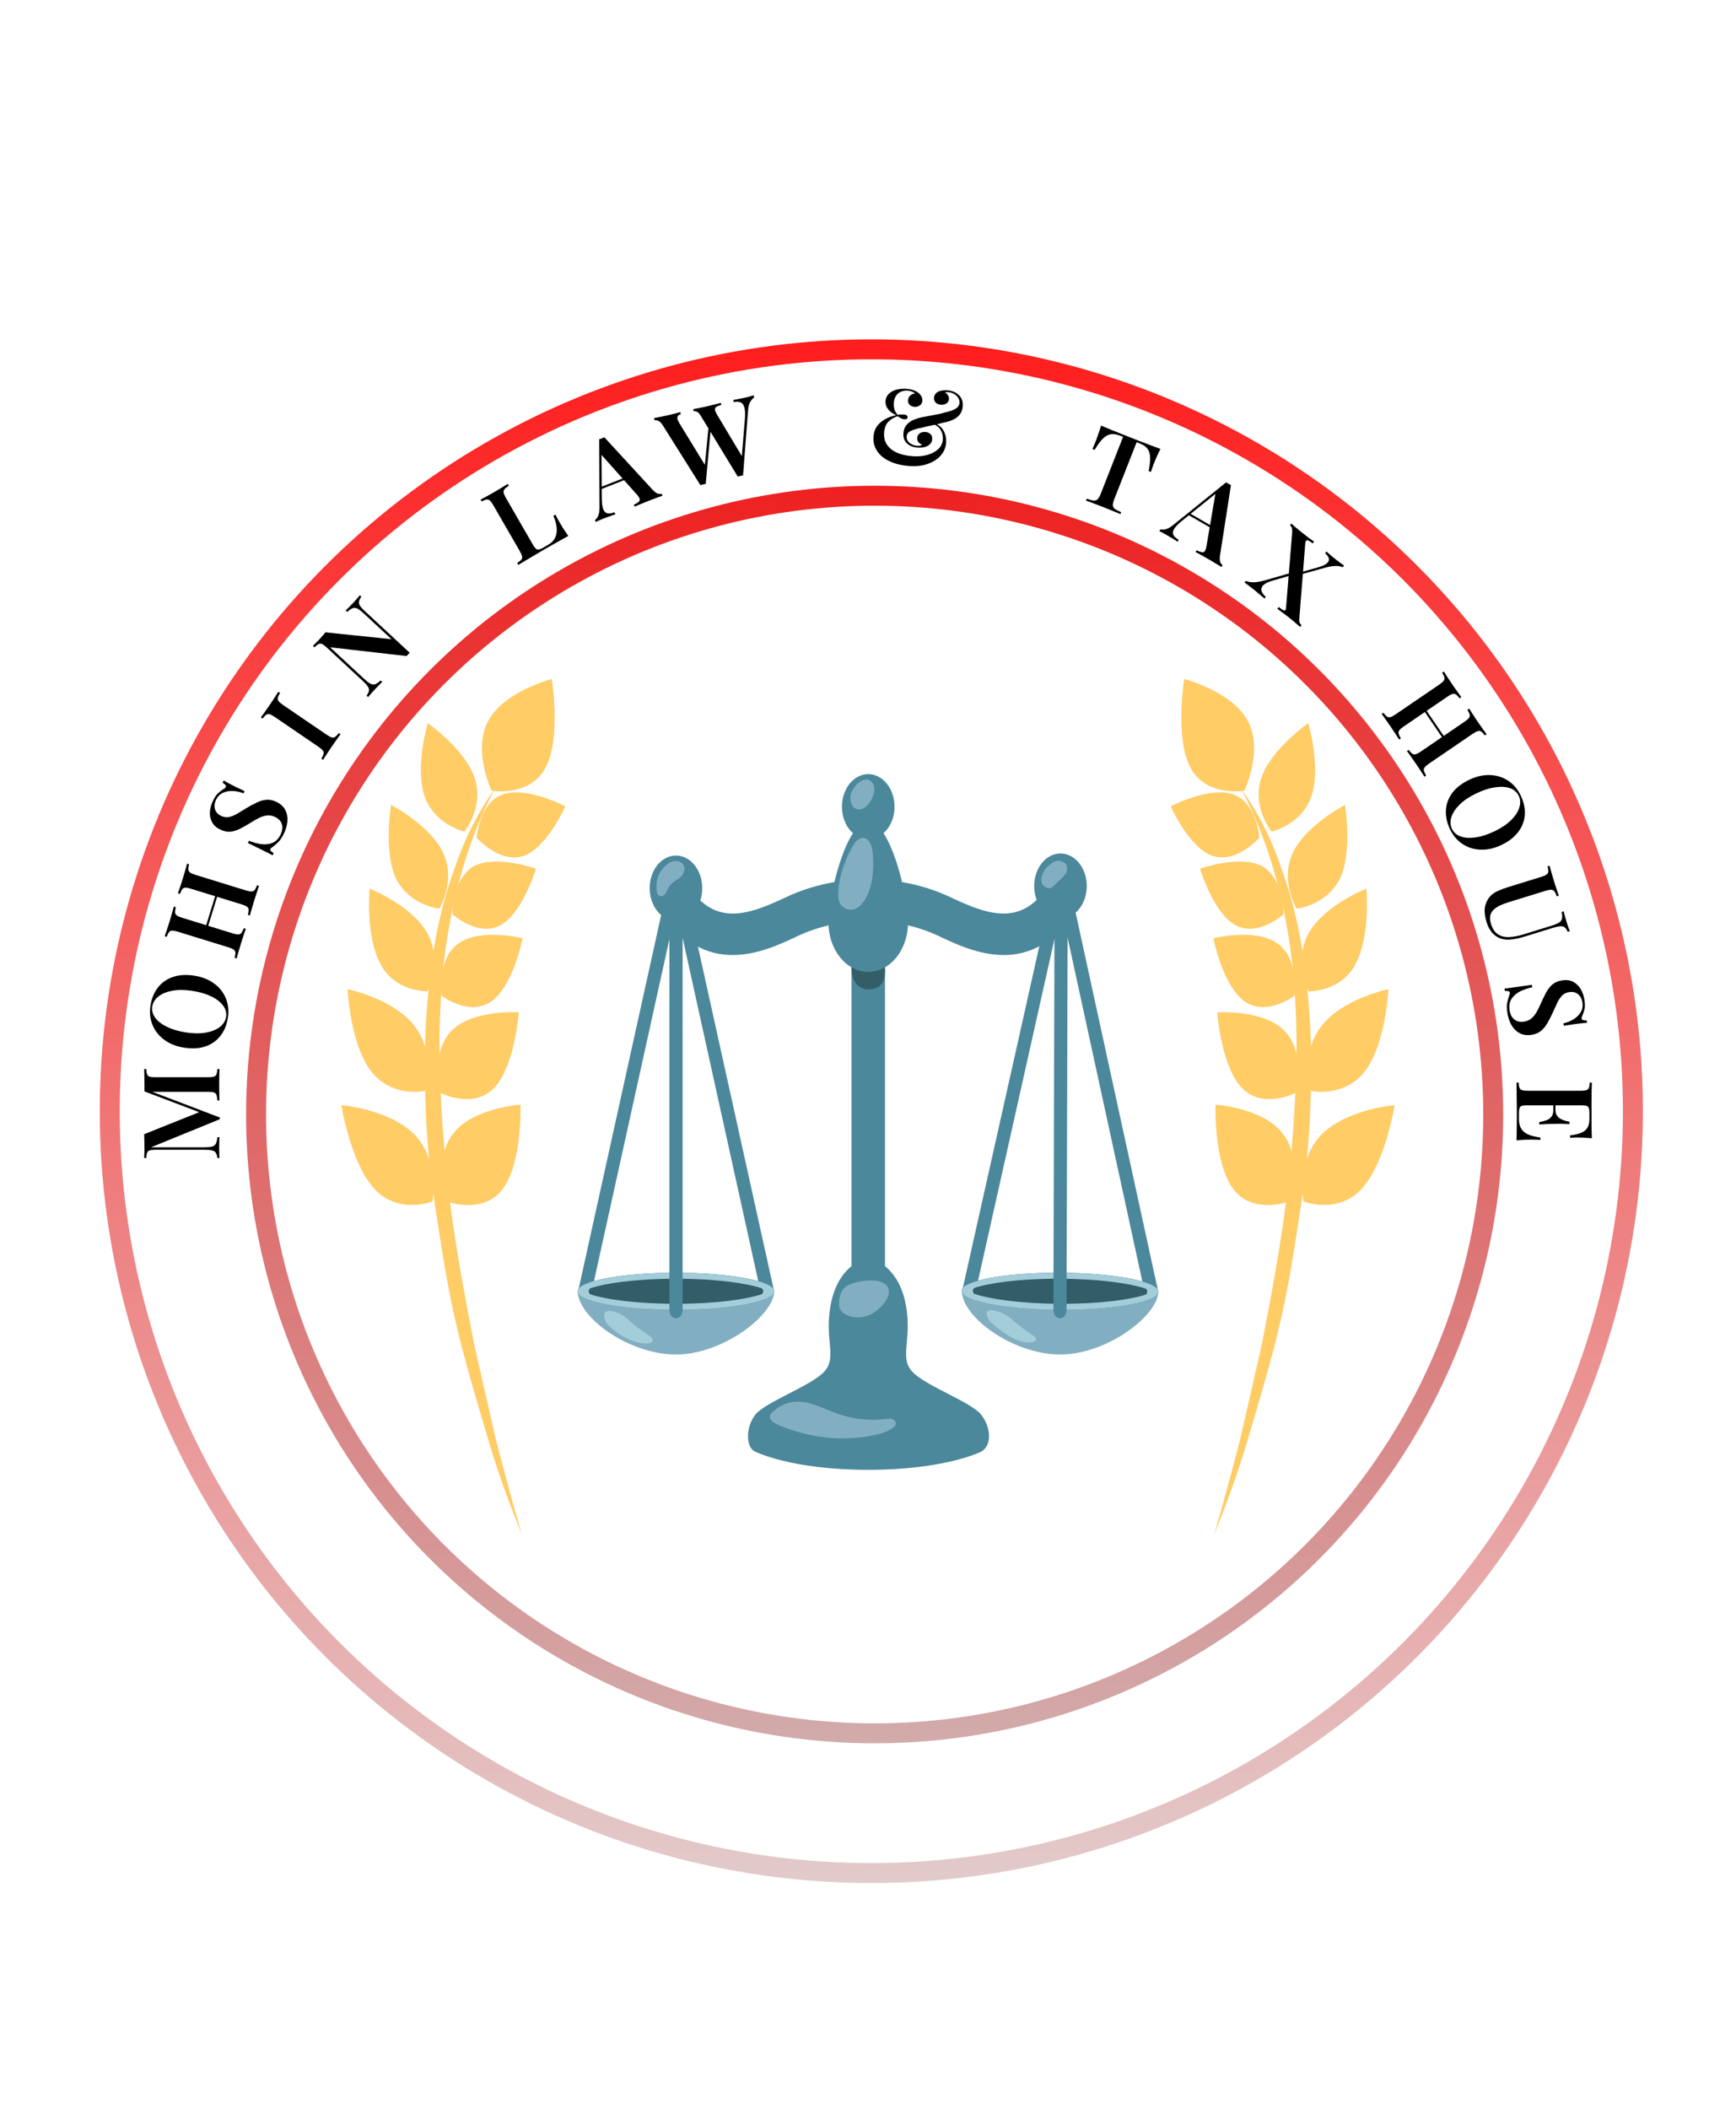 <svg width="261" height="317" viewBox="0 0 261 317" fill="none" xmlns="http://www.w3.org/2000/svg">
<path d="M21.672 160.668H21.992C22.003 161.009 22.045 161.271 22.12 161.452C22.184 161.633 22.312 161.756 22.504 161.82C22.685 161.873 22.973 161.9 23.368 161.9H31.304C31.688 161.9 31.976 161.868 32.168 161.804C32.36 161.74 32.488 161.623 32.552 161.452C32.616 161.271 32.659 161.009 32.68 160.668H33C32.979 160.945 32.968 161.297 32.968 161.724C32.957 162.151 32.952 162.583 32.952 163.02C32.952 163.5 32.957 163.953 32.968 164.38C32.968 164.796 32.979 165.132 33 165.388H32.68C32.659 165.025 32.616 164.753 32.552 164.572C32.488 164.38 32.36 164.252 32.168 164.188C31.976 164.124 31.688 164.092 31.304 164.092H22.6L22.616 163.98L33.048 167.948V168.204L22.696 172.428H30.632C31.144 172.428 31.544 172.396 31.832 172.332C32.109 172.268 32.312 172.129 32.44 171.916C32.557 171.692 32.637 171.356 32.68 170.908H33C32.979 171.111 32.968 171.372 32.968 171.692C32.957 172.012 32.952 172.316 32.952 172.604C32.952 172.86 32.957 173.121 32.968 173.388C32.968 173.644 32.979 173.857 33 174.028H32.68C32.637 173.676 32.557 173.415 32.44 173.244C32.323 173.063 32.131 172.945 31.864 172.892C31.597 172.828 31.229 172.796 30.76 172.796H23.368C22.973 172.796 22.685 172.828 22.504 172.892C22.312 172.945 22.184 173.063 22.12 173.244C22.045 173.415 22.003 173.676 21.992 174.028H21.672C21.683 173.857 21.693 173.644 21.704 173.388C21.715 173.121 21.72 172.86 21.72 172.604C21.72 172.209 21.715 171.825 21.704 171.452C21.693 171.079 21.683 170.748 21.672 170.46L30.264 167.02L30.552 167.372L21.72 164.028C21.72 163.868 21.72 163.703 21.72 163.532C21.72 163.351 21.72 163.18 21.72 163.02C21.72 162.583 21.715 162.151 21.704 161.724C21.693 161.297 21.683 160.945 21.672 160.668Z" fill="black"/>
<path d="M22.622 151.155C22.785 150.08 23.154 149.17 23.73 148.426C24.306 147.682 25.054 147.153 25.975 146.839C26.887 146.513 27.95 146.441 29.163 146.624C30.344 146.802 31.343 147.19 32.159 147.787C32.977 148.374 33.571 149.117 33.943 150.014C34.316 150.901 34.423 151.872 34.265 152.926C34.102 154.002 33.733 154.912 33.157 155.656C32.581 156.4 31.832 156.934 30.909 157.259C29.988 157.573 28.927 157.639 27.724 157.458C26.543 157.28 25.544 156.892 24.728 156.295C23.912 155.697 23.317 154.955 22.944 154.068C22.571 153.181 22.463 152.21 22.622 151.155ZM22.898 151.262C22.804 151.884 22.959 152.463 23.364 152.999C23.77 153.524 24.371 153.976 25.166 154.354C25.961 154.733 26.907 155.005 28.004 155.17C29.122 155.339 30.119 155.344 30.995 155.184C31.861 155.024 32.557 154.735 33.084 154.318C33.6 153.9 33.902 153.4 33.989 152.82C34.083 152.198 33.927 151.624 33.521 151.099C33.116 150.564 32.516 150.106 31.721 149.728C30.915 149.347 29.969 149.075 28.883 148.911C27.754 148.741 26.757 148.737 25.892 148.898C25.026 149.058 24.335 149.348 23.819 149.766C23.294 150.173 22.987 150.671 22.898 151.262Z" fill="black"/>
<path d="M37.576 137.59L37.27 137.496C37.353 137.153 37.39 136.891 37.379 136.709C37.371 136.517 37.283 136.367 37.115 136.26C36.951 136.142 36.685 136.026 36.318 135.913L28.735 133.574C28.358 133.458 28.073 133.403 27.881 133.411C27.682 133.405 27.525 133.48 27.41 133.634C27.288 133.775 27.171 134.012 27.057 134.346L26.751 134.251C26.846 133.979 26.962 133.641 27.098 133.236C27.233 132.832 27.364 132.426 27.49 132.018C27.628 131.57 27.752 131.15 27.862 130.76C27.974 130.359 28.061 130.04 28.123 129.802L28.429 129.897C28.339 130.226 28.302 130.488 28.32 130.683C28.331 130.865 28.419 131.015 28.584 131.133C28.738 131.248 29.004 131.363 29.381 131.479L36.964 133.819C37.331 133.932 37.616 133.986 37.818 133.982C38.021 133.977 38.178 133.903 38.289 133.758C38.404 133.604 38.521 133.367 38.642 133.047L38.948 133.141C38.855 133.369 38.748 133.682 38.625 134.08C38.495 134.464 38.361 134.88 38.223 135.329C38.097 135.736 37.977 136.146 37.861 136.557C37.735 136.964 37.64 137.309 37.576 137.59ZM35.586 144.042L35.28 143.948C35.363 143.605 35.399 143.343 35.389 143.161C35.381 142.969 35.293 142.819 35.125 142.712C34.961 142.594 34.695 142.478 34.328 142.365L26.745 140.026C26.367 139.91 26.083 139.855 25.891 139.863C25.692 139.857 25.535 139.932 25.42 140.086C25.298 140.227 25.18 140.465 25.067 140.798L24.761 140.703C24.85 140.452 24.96 140.129 25.093 139.734C25.226 139.34 25.363 138.913 25.505 138.455C25.63 138.047 25.75 137.643 25.862 137.242C25.974 136.842 26.065 136.512 26.133 136.254L26.439 136.349C26.349 136.678 26.312 136.94 26.33 137.135C26.341 137.317 26.429 137.467 26.593 137.585C26.748 137.7 27.014 137.815 27.391 137.931L34.974 140.271C35.341 140.384 35.626 140.438 35.828 140.434C36.03 140.429 36.187 140.355 36.299 140.21C36.413 140.056 36.531 139.819 36.652 139.499L36.958 139.593C36.859 139.842 36.748 140.165 36.626 140.562C36.493 140.957 36.363 141.358 36.238 141.765C36.096 142.224 35.969 142.654 35.857 143.054C35.734 143.452 35.644 143.781 35.586 144.042ZM31.045 139.98L30.74 139.885L32.602 133.846L32.908 133.94L31.045 139.98Z" fill="black"/>
<path d="M32.009 120.373C32.268 119.835 32.525 119.45 32.779 119.217C33.033 118.984 33.279 118.794 33.515 118.648C33.638 118.565 33.735 118.499 33.805 118.45C33.871 118.387 33.92 118.322 33.953 118.255C33.999 118.159 33.979 118.066 33.891 117.977C33.809 117.878 33.669 117.763 33.471 117.632L33.631 117.301C33.809 117.398 34.013 117.514 34.244 117.649C34.48 117.775 34.797 117.939 35.196 118.143C35.59 118.333 36.114 118.585 36.768 118.9L36.608 119.231C36.104 119.024 35.58 118.908 35.035 118.883C34.496 118.848 33.999 118.934 33.544 119.141C33.084 119.334 32.727 119.695 32.472 120.223C32.245 120.694 32.195 121.155 32.321 121.607C32.452 122.048 32.752 122.383 33.223 122.609C33.627 122.804 34.017 122.867 34.392 122.8C34.759 122.727 35.16 122.571 35.595 122.331C36.025 122.076 36.526 121.773 37.098 121.421C37.633 121.098 38.144 120.824 38.632 120.597C39.11 120.366 39.583 120.232 40.05 120.197C40.522 120.151 41.022 120.256 41.55 120.511C42.175 120.811 42.62 121.215 42.885 121.722C43.15 122.228 43.259 122.79 43.211 123.406C43.163 124.022 42.99 124.637 42.694 125.253C42.421 125.82 42.146 126.243 41.869 126.524C41.596 126.795 41.339 127.021 41.099 127.201C40.862 127.348 40.716 127.479 40.661 127.594C40.615 127.69 40.633 127.788 40.715 127.887C40.803 127.976 40.945 128.086 41.142 128.217L40.983 128.548C40.771 128.423 40.516 128.288 40.218 128.145C39.925 127.992 39.543 127.802 39.072 127.575C38.596 127.334 37.993 127.037 37.263 126.686L37.422 126.354C38.056 126.612 38.683 126.784 39.305 126.87C39.921 126.942 40.481 126.874 40.983 126.666C41.491 126.449 41.892 126.033 42.189 125.417C42.351 125.081 42.439 124.751 42.453 124.426C42.462 124.087 42.381 123.776 42.21 123.492C42.029 123.204 41.742 122.965 41.348 122.775C40.954 122.585 40.564 122.51 40.178 122.549C39.792 122.588 39.391 122.709 38.974 122.91C38.557 123.112 38.108 123.369 37.626 123.682C37.12 123.995 36.623 124.276 36.136 124.527C35.648 124.777 35.159 124.933 34.668 124.992C34.173 125.038 33.656 124.931 33.118 124.672C32.522 124.385 32.106 124.007 31.87 123.538C31.625 123.065 31.521 122.554 31.561 122.004C31.605 121.445 31.755 120.902 32.009 120.373Z" fill="black"/>
<path d="M41.839 103.971L42.104 104.151C41.92 104.439 41.808 104.679 41.768 104.871C41.725 105.048 41.764 105.217 41.887 105.378C42.001 105.533 42.221 105.722 42.547 105.944L49.104 110.415C49.421 110.631 49.677 110.767 49.872 110.822C50.066 110.878 50.238 110.853 50.387 110.748C50.542 110.634 50.725 110.442 50.935 110.172L51.199 110.352C51.031 110.561 50.83 110.837 50.596 111.18C50.353 111.518 50.111 111.863 49.87 112.216C49.6 112.612 49.352 112.985 49.127 113.335C48.892 113.679 48.709 113.967 48.576 114.199L48.312 114.019C48.492 113.716 48.604 113.476 48.648 113.299C48.697 113.113 48.657 112.944 48.529 112.792C48.406 112.631 48.186 112.442 47.869 112.226L41.312 107.755C40.986 107.533 40.73 107.397 40.544 107.348C40.355 107.284 40.183 107.309 40.028 107.423C39.871 107.522 39.688 107.713 39.481 107.998L39.217 107.818C39.376 107.604 39.577 107.328 39.82 106.99C40.063 106.652 40.32 106.285 40.59 105.888C40.831 105.536 41.063 105.185 41.289 104.835C41.514 104.485 41.698 104.197 41.839 103.971Z" fill="black"/>
<path d="M54.097 89.462L54.332 89.68C54.123 89.952 54.004 90.198 53.974 90.418C53.937 90.631 53.994 90.851 54.146 91.08C54.298 91.293 54.549 91.563 54.901 91.889L61.598 98.103C61.525 98.166 61.449 98.241 61.369 98.327C61.297 98.405 61.221 98.495 61.141 98.596L49.635 97.283L54.702 101.984C55.077 102.332 55.392 102.581 55.647 102.73C55.893 102.872 56.136 102.908 56.375 102.839C56.614 102.754 56.901 102.562 57.237 102.263L57.471 102.481C57.318 102.615 57.132 102.799 56.915 103.034C56.689 103.261 56.478 103.48 56.282 103.691C56.108 103.879 55.935 104.074 55.761 104.277C55.587 104.464 55.45 104.628 55.349 104.768L55.115 104.55C55.323 104.263 55.442 104.017 55.472 103.812C55.509 103.599 55.448 103.383 55.289 103.162C55.137 102.934 54.889 102.66 54.545 102.341L49.126 97.313C48.837 97.045 48.604 96.872 48.428 96.796C48.251 96.704 48.077 96.703 47.907 96.793C47.736 96.867 47.527 97.03 47.28 97.28L47.045 97.063C47.169 96.945 47.322 96.796 47.504 96.615C47.693 96.427 47.875 96.239 48.049 96.052C48.216 95.872 48.375 95.692 48.527 95.513C48.679 95.334 48.812 95.174 48.928 95.034L58.862 96.066L54.745 92.246C54.362 91.891 54.047 91.642 53.8 91.5C53.553 91.358 53.31 91.322 53.071 91.391C52.832 91.461 52.545 91.653 52.21 91.967L51.975 91.749C52.121 91.608 52.306 91.424 52.532 91.197C52.764 90.962 52.975 90.742 53.164 90.539C53.345 90.344 53.519 90.148 53.685 89.953C53.859 89.751 53.996 89.587 54.097 89.462Z" fill="black"/>
<path d="M76.342 72.724L76.502 73.001C76.194 73.192 75.975 73.368 75.846 73.528C75.721 73.674 75.679 73.847 75.719 74.045C75.754 74.234 75.871 74.499 76.068 74.841L80.1 81.825C80.271 82.12 80.424 82.333 80.561 82.464C80.702 82.579 80.855 82.621 81.02 82.587C81.186 82.553 81.397 82.461 81.656 82.312L82.446 81.856C82.806 81.648 83.083 81.402 83.276 81.118C83.479 80.829 83.609 80.501 83.669 80.134C83.728 79.767 83.718 79.366 83.639 78.931C83.555 78.487 83.408 78.018 83.197 77.524L83.515 77.34C83.664 77.661 83.879 78.066 84.162 78.556C84.279 78.759 84.452 79.047 84.68 79.421C84.917 79.789 85.171 80.166 85.443 80.551C84.961 80.804 84.424 81.102 83.833 81.443C83.237 81.775 82.707 82.075 82.246 82.341C82.024 82.469 81.742 82.632 81.4 82.829C81.059 83.026 80.687 83.247 80.286 83.491C79.889 83.72 79.485 83.96 79.075 84.209C78.668 84.444 78.283 84.672 77.919 84.895L77.759 84.618C78.053 84.423 78.258 84.255 78.374 84.115C78.499 83.969 78.536 83.799 78.487 83.606C78.446 83.408 78.33 83.142 78.138 82.81L74.17 75.937C73.972 75.595 73.801 75.362 73.655 75.237C73.512 75.097 73.347 75.045 73.158 75.08C72.973 75.101 72.725 75.195 72.415 75.362L72.255 75.084C72.491 74.96 72.792 74.799 73.158 74.6C73.523 74.401 73.914 74.182 74.329 73.942C74.708 73.723 75.08 73.503 75.444 73.28C75.808 73.058 76.108 72.872 76.342 72.724Z" fill="black"/>
<path d="M90.861 65.716L98.145 73.634C98.434 73.933 98.691 74.119 98.914 74.192C99.144 74.251 99.335 74.256 99.487 74.208L99.604 74.506C99.338 74.587 99.022 74.7 98.654 74.844C98.293 74.974 97.924 75.114 97.546 75.262C97.109 75.433 96.704 75.598 96.331 75.756C95.954 75.904 95.65 76.035 95.419 76.148L95.302 75.85C95.801 75.632 96.091 75.421 96.171 75.217C96.248 75.004 96.087 74.683 95.69 74.254L90.292 68.208L90.432 67.776L90.474 74.892C90.481 75.462 90.526 75.914 90.611 76.248C90.696 76.581 90.818 76.819 90.978 76.963C91.137 77.107 91.337 77.177 91.577 77.175C91.812 77.163 92.086 77.101 92.398 76.99L92.515 77.288C92.189 77.393 91.878 77.504 91.58 77.621C91.278 77.728 90.978 77.84 90.68 77.957C90.462 78.042 90.255 78.129 90.061 78.217C89.872 78.291 89.707 78.367 89.566 78.445L89.449 78.147C89.648 78.012 89.811 77.799 89.937 77.509C90.074 77.215 90.14 76.77 90.136 76.176L90.087 66.02C90.21 65.984 90.341 65.938 90.48 65.883C90.619 65.829 90.746 65.773 90.861 65.716ZM94.629 71.508L94.746 71.806L90.308 73.548L90.34 73.191L94.629 71.508Z" fill="black"/>
<path d="M113.319 59.415L113.39 59.727C113.198 59.847 113.006 60.061 112.814 60.367C112.621 60.674 112.505 61.122 112.464 61.711L111.716 71.449C111.654 71.463 111.585 71.474 111.51 71.48C111.448 71.494 111.38 71.51 111.307 71.526C111.245 71.54 111.177 71.556 111.104 71.573C111.044 71.597 110.983 71.617 110.921 71.631L105.357 62.496C105.161 62.169 104.973 61.965 104.791 61.887C104.619 61.806 104.454 61.778 104.296 61.803L104.224 61.491C104.476 61.444 104.78 61.386 105.136 61.315C105.503 61.243 105.863 61.166 106.216 61.085C106.653 60.986 107.063 60.887 107.445 60.788C107.827 60.69 108.137 60.609 108.374 60.544L108.445 60.856C108.125 60.94 107.884 61.033 107.721 61.136C107.556 61.228 107.48 61.371 107.491 61.566C107.511 61.747 107.627 62.016 107.839 62.372L111.663 68.77L111.465 69.34L111.987 63.001C112.055 62.242 112.032 61.662 111.918 61.261C111.815 60.858 111.63 60.599 111.364 60.485C111.094 60.36 110.746 60.342 110.317 60.428L110.246 60.116C110.591 60.048 110.916 59.985 111.22 59.927C111.534 59.866 111.847 59.8 112.159 59.729C112.399 59.674 112.611 59.62 112.795 59.567C112.991 59.512 113.165 59.461 113.319 59.415ZM102.275 61.936L102.346 62.248C102.111 62.323 101.96 62.429 101.893 62.564C101.825 62.7 101.818 62.861 101.871 63.045C101.933 63.217 102.034 63.424 102.177 63.665L106.18 70.202L105.888 70.794L106.53 64.115L106.857 64.468L106.101 72.731C106.038 72.745 105.97 72.755 105.894 72.762C105.832 72.776 105.764 72.791 105.692 72.808C105.629 72.822 105.562 72.838 105.489 72.854C105.429 72.879 105.368 72.898 105.305 72.913L99.641 63.915C99.418 63.562 99.192 63.34 98.964 63.249C98.746 63.157 98.558 63.123 98.399 63.148L98.328 62.837C98.601 62.785 98.931 62.721 99.318 62.643C99.705 62.566 100.081 62.486 100.445 62.403C100.829 62.315 101.182 62.229 101.502 62.145C101.822 62.061 102.079 61.991 102.275 61.936Z" fill="black"/>
<path d="M136.306 58.438C136.71 58.468 137.037 58.53 137.287 58.624C137.537 58.707 137.754 58.809 137.938 58.929C138.081 59.026 138.211 59.142 138.329 59.28C138.447 59.417 138.538 59.563 138.601 59.717C138.664 59.872 138.689 60.039 138.676 60.22C138.652 60.529 138.522 60.765 138.286 60.929C138.049 61.093 137.781 61.164 137.483 61.142C137.207 61.121 136.968 61.023 136.767 60.847C136.577 60.673 136.493 60.436 136.516 60.139C136.536 59.873 136.638 59.65 136.822 59.472C137.018 59.283 137.262 59.173 137.553 59.141C137.486 59.04 137.353 58.95 137.156 58.871C136.97 58.782 136.744 58.728 136.478 58.708C135.925 58.666 135.45 58.802 135.052 59.114C134.654 59.427 134.43 59.918 134.38 60.588C134.361 60.843 134.383 61.123 134.446 61.428C134.52 61.722 134.684 62.023 134.939 62.331C135.123 62.302 135.296 62.288 135.456 62.289C135.628 62.281 135.767 62.281 135.873 62.289C136.065 62.303 136.211 62.351 136.312 62.434C136.413 62.506 136.459 62.605 136.45 62.733C136.442 62.839 136.393 62.916 136.304 62.963C136.215 63.01 136.107 63.028 135.979 63.019C135.787 63.004 135.594 62.942 135.399 62.831C135.204 62.72 135.051 62.628 134.939 62.556C134.379 62.738 133.914 63.019 133.544 63.398C133.184 63.777 132.978 64.313 132.926 65.004C132.873 65.717 133.014 66.326 133.351 66.833C133.698 67.34 134.202 67.742 134.865 68.037C135.528 68.322 136.306 68.498 137.2 68.565C137.742 68.606 138.273 68.587 138.793 68.508C139.323 68.42 139.805 68.269 140.238 68.055C140.672 67.841 141.023 67.574 141.293 67.251C141.564 66.919 141.717 66.524 141.751 66.066C141.765 65.886 141.75 65.654 141.707 65.373C141.664 65.092 141.546 64.805 141.354 64.512C141.162 64.22 140.849 63.972 140.415 63.768L140.554 63.634C141.178 63.873 141.625 64.26 141.895 64.794C142.176 65.317 142.293 65.904 142.244 66.553C142.192 67.255 141.925 67.887 141.444 68.45C140.964 69.002 140.312 69.424 139.488 69.716C138.675 70.007 137.731 70.113 136.657 70.033C135.838 69.971 135.089 69.824 134.411 69.592C133.744 69.36 133.168 69.055 132.683 68.676C132.209 68.288 131.853 67.838 131.613 67.328C131.373 66.818 131.276 66.255 131.322 65.638C131.366 65.053 131.52 64.562 131.786 64.164C132.051 63.767 132.369 63.449 132.74 63.209C133.111 62.959 133.478 62.772 133.84 62.65C134.203 62.527 134.497 62.448 134.725 62.411C134.395 62.247 134.104 62.06 133.852 61.848C133.602 61.626 133.411 61.382 133.282 61.116C133.163 60.839 133.115 60.552 133.138 60.255C133.161 59.935 133.257 59.659 133.424 59.426C133.603 59.182 133.837 58.98 134.127 58.82C134.418 58.66 134.747 58.551 135.115 58.493C135.483 58.425 135.881 58.406 136.306 58.438ZM142.435 58.657C143.148 58.71 143.723 58.951 144.162 59.38C144.601 59.798 144.794 60.358 144.742 61.06C144.705 61.549 144.562 61.956 144.313 62.279C144.065 62.603 143.729 62.867 143.308 63.07C142.897 63.264 142.421 63.41 141.879 63.509C141.682 63.569 141.442 63.631 141.159 63.696C140.876 63.76 140.571 63.828 140.245 63.9C139.93 63.962 139.626 64.025 139.332 64.088C139.049 64.153 138.809 64.215 138.612 64.275C137.93 64.395 137.383 64.552 136.973 64.746C136.563 64.929 136.344 65.212 136.315 65.595C136.295 65.861 136.363 66.101 136.518 66.316C136.674 66.52 136.876 66.68 137.124 66.795C137.372 66.909 137.618 66.976 137.863 66.995C137.938 67 138.028 67.001 138.135 66.999C138.243 66.986 138.341 66.966 138.429 66.941C138.527 66.916 138.594 66.878 138.63 66.827C138.4 66.746 138.217 66.62 138.08 66.449C137.943 66.278 137.885 66.066 137.904 65.81C137.927 65.502 138.056 65.271 138.293 65.117C138.529 64.964 138.806 64.899 139.125 64.923C139.466 64.948 139.725 65.059 139.903 65.254C140.091 65.45 140.174 65.702 140.151 66.011C140.127 66.33 140.006 66.588 139.788 66.786C139.57 66.983 139.292 67.123 138.954 67.205C138.628 67.276 138.279 67.298 137.907 67.27C137.524 67.242 137.167 67.145 136.837 66.982C136.508 66.807 136.248 66.569 136.056 66.265C135.865 65.962 135.787 65.577 135.822 65.109C135.859 64.619 136.013 64.208 136.284 63.876C136.555 63.543 136.928 63.277 137.403 63.077C137.889 62.867 138.462 62.713 139.122 62.612C139.383 62.557 139.681 62.499 140.018 62.439C140.364 62.379 140.717 62.315 141.075 62.245C141.434 62.165 141.772 62.078 142.089 61.984C142.785 61.833 143.313 61.648 143.671 61.429C144.03 61.21 144.222 60.925 144.249 60.574C144.271 60.276 144.205 60.009 144.052 59.773C143.899 59.537 143.688 59.344 143.421 59.196C143.154 59.048 142.861 58.962 142.542 58.938C142.436 58.93 142.339 58.933 142.253 58.948C142.177 58.953 142.123 58.97 142.088 59C142.294 59.111 142.443 59.256 142.537 59.435C142.641 59.614 142.687 59.794 142.673 59.974C142.652 60.261 142.523 60.482 142.287 60.635C142.061 60.789 141.789 60.855 141.47 60.831C141.161 60.808 140.902 60.703 140.691 60.516C140.491 60.33 140.403 60.082 140.426 59.774C140.447 59.497 140.549 59.27 140.734 59.091C140.918 58.912 141.157 58.791 141.451 58.727C141.756 58.654 142.084 58.63 142.435 58.657Z" fill="black"/>
<path d="M174.463 67.465C174.244 67.906 174.039 68.341 173.848 68.77C173.67 69.193 173.537 69.519 173.447 69.748C173.358 69.976 173.279 70.191 173.211 70.394C173.143 70.596 173.084 70.774 173.036 70.927L172.693 70.792C172.866 69.943 172.941 69.257 172.918 68.732C172.898 68.197 172.764 67.766 172.514 67.439C172.274 67.116 171.891 66.851 171.365 66.644L170.888 66.457L167.556 74.947C167.397 75.354 167.313 75.67 167.304 75.896C167.306 76.126 167.407 76.32 167.608 76.48C167.813 76.629 168.132 76.794 168.565 76.975L168.448 77.273C168.158 77.137 167.775 76.975 167.298 76.788C166.825 76.591 166.341 76.395 165.844 76.2C165.328 75.997 164.839 75.811 164.379 75.642C163.932 75.466 163.566 75.334 163.28 75.245L163.397 74.947C163.828 75.105 164.169 75.199 164.421 75.229C164.676 75.249 164.883 75.175 165.04 75.008C165.198 74.84 165.356 74.553 165.516 74.146L168.848 65.656L168.356 65.463C167.84 65.261 167.379 65.195 166.974 65.264C166.568 65.335 166.176 65.559 165.798 65.938C165.424 66.307 165.017 66.863 164.576 67.606L164.234 67.472C164.312 67.331 164.39 67.161 164.468 66.963C164.556 66.768 164.645 66.556 164.734 66.328C164.824 66.1 164.943 65.768 165.09 65.333C165.252 64.892 165.402 64.436 165.542 63.964C165.975 64.145 166.453 64.344 166.975 64.56C167.497 64.777 168.022 64.988 168.548 65.195C169.074 65.401 169.556 65.59 169.992 65.762C170.419 65.929 170.896 66.116 171.422 66.323C171.949 66.529 172.477 66.731 173.007 66.928C173.537 67.124 174.023 67.303 174.463 67.465Z" fill="black"/>
<path d="M185.066 72.905L183.417 83.537C183.364 83.949 183.378 84.266 183.461 84.486C183.558 84.702 183.673 84.854 183.806 84.944L183.646 85.221C183.416 85.064 183.131 84.886 182.789 84.689C182.462 84.488 182.123 84.286 181.772 84.083C181.365 83.849 180.984 83.634 180.627 83.441C180.276 83.238 179.985 83.082 179.752 82.973L179.912 82.696C180.394 82.949 180.74 83.044 180.949 82.98C181.164 82.907 181.315 82.581 181.402 82.004L182.763 74.014L183.188 73.853L177.651 78.323C177.209 78.684 176.884 79.001 176.677 79.276C176.469 79.55 176.359 79.794 176.346 80.008C176.333 80.223 176.402 80.423 176.554 80.609C176.71 80.785 176.929 80.961 177.21 81.136L177.05 81.413C176.765 81.224 176.484 81.049 176.207 80.889C175.935 80.72 175.661 80.555 175.384 80.395C175.181 80.278 174.984 80.17 174.794 80.073C174.618 79.972 174.456 79.89 174.307 79.829L174.467 79.552C174.697 79.623 174.965 79.617 175.271 79.535C175.586 79.459 175.974 79.234 176.436 78.86L184.346 72.489C184.451 72.562 184.569 72.636 184.698 72.711C184.827 72.785 184.95 72.85 185.066 72.905ZM182.888 79.462L182.728 79.739L178.598 77.355L178.897 77.158L182.888 79.462Z" fill="black"/>
<path d="M197.568 81.409L197.359 81.672C196.967 81.359 196.691 81.201 196.531 81.196C196.371 81.191 196.276 81.327 196.247 81.603L195.367 92.689C195.332 93.058 195.332 93.323 195.365 93.487C195.414 93.648 195.519 93.807 195.681 93.963L195.471 94.226C195.328 94.098 195.118 93.917 194.841 93.682C194.579 93.446 194.302 93.212 194.01 92.979C193.643 92.686 193.27 92.402 192.889 92.126C192.516 91.842 192.234 91.631 192.044 91.493L192.253 91.23C192.637 91.536 192.907 91.71 193.064 91.753C193.227 91.788 193.32 91.671 193.343 91.403L194.258 80.222C194.284 79.847 194.28 79.578 194.247 79.415C194.221 79.259 194.12 79.103 193.944 78.948L194.153 78.686C194.297 78.814 194.508 79.002 194.786 79.252C195.071 79.493 195.364 79.733 195.664 79.973C196.023 80.259 196.372 80.531 196.713 80.788C197.059 81.037 197.345 81.244 197.568 81.409ZM194.387 86.014C194.387 86.014 194.372 86.05 194.342 86.122C194.319 86.185 194.292 86.253 194.262 86.324C194.247 86.394 194.24 86.429 194.24 86.429L191.35 87.256C190.681 87.445 190.213 87.672 189.947 87.938C189.681 88.203 189.584 88.487 189.656 88.79C189.743 89.091 189.959 89.394 190.304 89.696L190.105 89.946C189.995 89.845 189.852 89.724 189.677 89.585C189.517 89.443 189.345 89.299 189.162 89.153C188.993 89.005 188.826 88.865 188.659 88.732C188.492 88.599 188.359 88.492 188.258 88.412C188.025 88.226 187.809 88.061 187.611 87.916C187.419 87.763 187.249 87.642 187.103 87.552L187.302 87.302C187.646 87.453 188.048 87.522 188.509 87.507C188.971 87.493 189.5 87.404 190.096 87.238L194.387 86.014ZM202.072 85L201.872 85.251C201.552 85.104 201.173 85.041 200.735 85.06C200.297 85.079 199.834 85.154 199.348 85.284L195.087 86.47C195.087 86.47 195.11 86.407 195.157 86.28C195.218 86.152 195.249 86.088 195.249 86.088L198.074 85.291C198.722 85.112 199.181 84.912 199.452 84.692C199.73 84.463 199.843 84.219 199.791 83.959C199.739 83.7 199.549 83.425 199.22 83.136L199.42 82.885C199.571 83.02 199.736 83.165 199.912 83.32C200.096 83.466 200.272 83.613 200.44 83.761C200.616 83.901 200.774 84.027 200.916 84.14C201.149 84.326 201.365 84.492 201.564 84.636C201.762 84.781 201.931 84.902 202.072 85Z" fill="black"/>
<path d="M211.525 112.881L211.789 112.7C212.005 112.979 212.187 113.171 212.336 113.276C212.492 113.39 212.663 113.415 212.852 113.351C213.047 113.295 213.303 113.159 213.62 112.943L220.177 108.473C220.503 108.25 220.723 108.062 220.837 107.907C220.965 107.754 221.005 107.585 220.956 107.399C220.921 107.216 220.809 106.976 220.62 106.68L220.884 106.499C221.038 106.743 221.23 107.045 221.462 107.403C221.693 107.762 221.929 108.117 222.17 108.47C222.434 108.857 222.685 109.216 222.922 109.545C223.165 109.882 223.36 110.15 223.507 110.346L223.243 110.527C223.042 110.251 222.859 110.059 222.695 109.951C222.546 109.846 222.374 109.821 222.18 109.876C221.994 109.926 221.738 110.061 221.412 110.284L214.855 114.754C214.538 114.971 214.318 115.159 214.195 115.32C214.072 115.481 214.033 115.65 214.076 115.827C214.125 116.013 214.237 116.253 214.412 116.547L214.148 116.728C214.027 116.513 213.849 116.234 213.615 115.89C213.396 115.549 213.154 115.185 212.889 114.797C212.649 114.444 212.404 114.095 212.155 113.748C211.915 113.396 211.705 113.107 211.525 112.881ZM207.721 107.302L207.986 107.122C208.201 107.4 208.384 107.592 208.533 107.697C208.688 107.811 208.86 107.836 209.049 107.772C209.243 107.717 209.499 107.581 209.816 107.364L216.374 102.894C216.7 102.672 216.92 102.483 217.033 102.328C217.162 102.176 217.202 102.007 217.152 101.821C217.118 101.638 217.006 101.398 216.816 101.101L217.081 100.921C217.222 101.147 217.406 101.435 217.631 101.785C217.857 102.134 218.105 102.508 218.375 102.904C218.615 103.257 218.857 103.602 219.1 103.94C219.343 104.277 219.545 104.553 219.704 104.768L219.439 104.948C219.238 104.672 219.056 104.48 218.892 104.372C218.743 104.267 218.571 104.242 218.376 104.298C218.19 104.347 217.934 104.483 217.608 104.705L211.051 109.176C210.734 109.392 210.514 109.581 210.391 109.742C210.269 109.903 210.229 110.072 210.272 110.249C210.322 110.435 210.434 110.675 210.608 110.969L210.344 111.149C210.211 110.916 210.028 110.628 209.794 110.285C209.568 109.935 209.335 109.584 209.095 109.231C208.824 108.835 208.568 108.468 208.324 108.13C208.09 107.786 207.889 107.51 207.721 107.302ZM213.728 106.285L213.993 106.105L217.553 111.327L217.288 111.507L213.728 106.285Z" fill="black"/>
<path d="M228.626 119.541C229.098 120.521 229.305 121.481 229.248 122.42C229.192 123.359 228.871 124.218 228.287 124.996C227.717 125.78 226.88 126.438 225.775 126.97C224.698 127.488 223.655 127.73 222.644 127.696C221.637 127.672 220.728 127.394 219.915 126.862C219.107 126.339 218.472 125.597 218.009 124.636C217.537 123.656 217.329 122.696 217.386 121.757C217.443 120.818 217.761 119.955 218.341 119.167C218.925 118.388 219.764 117.735 220.86 117.208C221.936 116.689 222.98 116.447 223.991 116.481C225.002 116.515 225.911 116.794 226.719 117.316C227.527 117.838 228.163 118.58 228.626 119.541ZM228.338 119.609C228.065 119.042 227.611 118.651 226.975 118.436C226.343 118.231 225.592 118.196 224.722 118.331C223.852 118.466 222.917 118.774 221.917 119.256C220.899 119.746 220.072 120.304 219.438 120.929C218.813 121.55 218.401 122.18 218.2 122.821C218.01 123.458 218.042 124.04 218.296 124.569C218.569 125.136 219.021 125.522 219.653 125.727C220.289 125.942 221.042 125.981 221.913 125.846C222.792 125.707 223.727 125.399 224.717 124.922C225.745 124.427 226.572 123.869 227.197 123.248C227.821 122.628 228.229 121.999 228.42 121.363C228.625 120.732 228.598 120.147 228.338 119.609Z" fill="black"/>
<path d="M236.008 139.954L235.702 140.049C235.571 139.732 235.418 139.506 235.242 139.37C235.08 139.242 234.861 139.186 234.588 139.204C234.324 139.218 233.963 139.296 233.505 139.437L229.269 140.744C228.587 140.954 227.961 141.097 227.392 141.172C226.827 141.257 226.308 141.239 225.835 141.116C225.328 140.994 224.864 140.718 224.441 140.29C224.033 139.87 223.716 139.297 223.493 138.574C223.342 138.084 223.249 137.583 223.213 137.069C223.181 136.566 223.263 136.089 223.458 135.638C223.626 135.24 223.849 134.897 224.129 134.61C224.412 134.333 224.779 134.092 225.229 133.886C225.689 133.677 226.25 133.47 226.913 133.266L231.714 131.785C232.091 131.669 232.356 131.553 232.511 131.439C232.679 131.331 232.766 131.181 232.774 130.989C232.795 130.804 232.759 130.542 232.665 130.202L232.971 130.108C233.039 130.366 233.13 130.695 233.242 131.096C233.355 131.497 233.482 131.926 233.623 132.385C233.752 132.803 233.884 133.214 234.02 133.619C234.156 134.023 234.27 134.356 234.362 134.618L234.056 134.713C233.939 134.369 233.817 134.117 233.689 133.955C233.574 133.801 233.416 133.721 233.214 133.717C233.021 133.709 232.737 133.763 232.36 133.88L226.825 135.587C226.315 135.744 225.861 135.918 225.462 136.108C225.076 136.305 224.759 136.526 224.511 136.77C224.265 137.024 224.11 137.317 224.046 137.65C223.984 137.993 224.022 138.388 224.16 138.837C224.39 139.581 224.736 140.105 225.198 140.409C225.66 140.713 226.217 140.854 226.869 140.831C227.52 140.809 228.228 140.68 228.993 140.444L233.274 139.123C233.773 138.969 234.144 138.816 234.387 138.663C234.63 138.509 234.78 138.307 234.836 138.055C234.896 137.814 234.878 137.484 234.783 137.067L235.089 136.973C235.138 137.17 235.205 137.422 235.289 137.731C235.376 138.051 235.461 138.343 235.543 138.608C235.621 138.862 235.703 139.111 235.789 139.352C235.878 139.604 235.951 139.804 236.008 139.954Z" fill="black"/>
<path d="M238.21 150.263C238.299 150.853 238.305 151.316 238.226 151.652C238.147 151.987 238.051 152.282 237.938 152.536C237.884 152.674 237.841 152.783 237.81 152.863C237.791 152.952 237.787 153.034 237.798 153.108C237.814 153.213 237.883 153.278 238.005 153.303C238.129 153.338 238.31 153.354 238.546 153.351L238.601 153.715C238.399 153.734 238.165 153.754 237.898 153.772C237.633 153.801 237.278 153.844 236.833 153.9C236.401 153.966 235.826 154.052 235.109 154.16L235.054 153.796C235.587 153.684 236.086 153.485 236.55 153.199C237.015 152.924 237.377 152.572 237.637 152.145C237.908 151.727 238 151.227 237.912 150.647C237.835 150.13 237.616 149.721 237.258 149.419C236.901 149.128 236.465 149.021 235.948 149.099C235.505 149.166 235.147 149.333 234.874 149.6C234.613 149.866 234.369 150.221 234.145 150.665C233.933 151.118 233.689 151.65 233.415 152.264C233.155 152.831 232.888 153.346 232.612 153.808C232.347 154.269 232.032 154.646 231.666 154.938C231.302 155.241 230.83 155.436 230.25 155.524C229.564 155.627 228.969 155.544 228.465 155.275C227.96 155.006 227.554 154.603 227.247 154.067C226.94 153.531 226.735 152.925 226.633 152.25C226.54 151.628 226.528 151.123 226.599 150.734C226.672 150.357 226.757 150.026 226.854 149.741C226.967 149.487 227.013 149.297 226.994 149.17C226.978 149.065 226.908 148.994 226.785 148.959C226.662 148.934 226.483 148.924 226.246 148.927L226.191 148.563C226.437 148.547 226.723 148.515 227.05 148.466C227.379 148.427 227.801 148.369 228.318 148.291C228.847 148.222 229.512 148.127 230.314 148.006L230.369 148.37C229.7 148.514 229.085 148.725 228.523 149.004C227.973 149.292 227.549 149.664 227.251 150.118C226.954 150.584 226.856 151.154 226.958 151.829C227.014 152.198 227.127 152.521 227.298 152.797C227.482 153.082 227.724 153.294 228.025 153.432C228.337 153.568 228.709 153.604 229.141 153.539C229.574 153.474 229.939 153.316 230.235 153.066C230.532 152.817 230.796 152.491 231.027 152.09C231.257 151.688 231.484 151.222 231.706 150.693C231.948 150.149 232.199 149.637 232.461 149.155C232.723 148.673 233.04 148.27 233.411 147.944C233.795 147.627 234.282 147.424 234.873 147.335C235.527 147.237 236.083 147.315 236.542 147.569C237.012 147.822 237.385 148.186 237.662 148.662C237.94 149.149 238.123 149.682 238.21 150.263Z" fill="black"/>
<path d="M239.328 171.064C238.891 171.022 238.464 170.99 238.048 170.968C237.643 170.958 237.333 170.952 237.12 170.952C236.917 170.952 236.72 170.958 236.528 170.968C236.347 170.979 236.192 170.99 236.064 171V170.632C236.8 170.547 237.376 170.408 237.792 170.216C238.219 170.024 238.517 169.763 238.688 169.432C238.869 169.112 238.96 168.691 238.96 168.168V167.288C238.96 166.968 238.933 166.723 238.88 166.552C238.827 166.382 238.715 166.264 238.544 166.2C238.373 166.147 238.112 166.12 237.76 166.12H229.568C229.227 166.12 228.965 166.147 228.784 166.2C228.613 166.264 228.501 166.382 228.448 166.552C228.395 166.723 228.368 166.968 228.368 167.288V168.2C228.368 168.744 228.469 169.198 228.672 169.56C228.875 169.934 229.205 170.232 229.664 170.456C230.133 170.68 230.773 170.846 231.584 170.952V171.32C231.253 171.288 230.827 171.272 230.304 171.272C230.08 171.272 229.755 171.278 229.328 171.288C228.901 171.31 228.459 171.342 228 171.384C228.021 170.84 228.032 170.227 228.032 169.544C228.043 168.862 228.048 168.254 228.048 167.72C228.048 167.475 228.048 167.15 228.048 166.744C228.048 166.35 228.043 165.918 228.032 165.448C228.032 164.99 228.027 164.52 228.016 164.04C228.016 163.571 228.011 163.123 228 162.696H228.32C228.341 163.048 228.384 163.31 228.448 163.48C228.512 163.662 228.64 163.779 228.832 163.832C229.024 163.896 229.312 163.928 229.696 163.928H237.632C238.027 163.928 238.315 163.896 238.496 163.832C238.688 163.779 238.816 163.662 238.88 163.48C238.955 163.31 238.997 163.048 239.008 162.696H239.328C239.317 163.123 239.307 163.571 239.296 164.04C239.296 164.52 239.291 164.99 239.28 165.448C239.28 165.918 239.28 166.35 239.28 166.744C239.28 167.15 239.28 167.475 239.28 167.72C239.28 168.211 239.28 168.766 239.28 169.384C239.291 170.014 239.307 170.574 239.328 171.064ZM233.856 168.488C233.856 168.488 233.803 168.488 233.696 168.488C233.589 168.488 233.536 168.488 233.536 168.488V165.64C233.536 165.64 233.589 165.64 233.696 165.64C233.803 165.64 233.856 165.64 233.856 165.64V168.488ZM235.968 168.952C235.36 168.91 234.896 168.888 234.576 168.888C234.256 168.899 233.963 168.904 233.696 168.904C233.429 168.904 233.136 168.91 232.816 168.92C232.496 168.931 232.032 168.958 231.424 169V168.632C231.787 168.579 232.128 168.494 232.448 168.376C232.779 168.27 233.04 168.094 233.232 167.848C233.435 167.614 233.536 167.272 233.536 166.824H233.856C233.856 167.155 233.925 167.422 234.064 167.624C234.203 167.838 234.379 168.008 234.592 168.136C234.816 168.264 235.045 168.36 235.28 168.424C235.525 168.499 235.755 168.552 235.968 168.584V168.952Z" fill="black"/>
<g clip-path="url(#clip0_10_7676)">
<path d="M82.016 115.382C79.637 119.828 73.911 118.827 73.911 118.827C73.911 118.827 71.015 112.789 73.394 108.343C75.773 103.897 82.962 102.052 82.962 102.052C82.962 102.052 84.395 110.936 82.016 115.382ZM71.381 116.96C72.82 121.319 69.819 124.985 69.819 124.985C69.819 124.985 65.246 123.934 63.806 119.576C62.367 115.217 64.311 108.684 64.311 108.684C64.311 108.684 69.941 112.601 71.381 116.96Z" fill="#FFCC66"/>
<path d="M78.698 128.632C75.13 129.853 71.661 125.894 71.661 125.894C71.661 125.894 72.052 120.598 75.62 119.377C79.189 118.157 84.992 121.183 84.992 121.183C84.992 121.183 82.266 127.412 78.698 128.632ZM66.686 128.293C68.563 132.477 66.052 136.564 66.052 136.564C66.052 136.564 61.531 136.109 59.508 131.984C57.63 127.8 58.793 120.963 58.793 120.963C58.793 120.963 64.808 124.109 66.686 128.293ZM75.184 139.082C71.814 140.84 68.04 137.415 68.04 137.415C68.04 137.415 67.927 132.114 71.231 130.177C74.601 128.419 80.578 130.553 80.578 130.553C80.578 130.553 78.554 137.324 75.184 139.082ZM64.204 140.181C66.586 144.369 64.273 148.994 64.273 148.994C64.273 148.994 59.446 149.072 57.277 145.005C54.896 140.817 55.568 133.559 55.568 133.559C55.568 133.559 61.823 135.993 64.204 140.181ZM73.87 150.503C70.553 152.857 66.34 149.606 66.34 149.606C66.34 149.606 65.738 143.885 68.976 141.769C72.293 139.415 78.576 141.016 78.576 141.016C78.576 141.016 77.188 148.15 73.87 150.503ZM62.37 154.277C65.547 158.353 63.922 163.936 63.922 163.936C63.922 163.936 58.988 165.085 55.811 161.01C52.634 156.934 52.26 148.655 52.26 148.655C52.26 148.655 59.339 150.143 62.37 154.277ZM74.305 163.487C71.171 166.795 66.216 164.253 66.216 164.253C66.216 164.253 64.685 158.286 67.819 154.978C70.952 151.67 77.992 152.146 77.992 152.146C77.992 152.146 77.438 160.179 74.305 163.487ZM62.336 170.532C66.097 174.374 65.028 180.558 65.028 180.558C65.028 180.558 59.921 182.599 56.306 178.698C52.691 174.797 51.323 166.093 51.323 166.093C51.323 166.093 58.575 166.69 62.336 170.532ZM75.678 178.563C72.808 182.588 67.401 180.637 67.401 180.637C67.401 180.637 65.089 174.366 68.024 170.52C70.893 166.495 78.252 166.021 78.252 166.021C78.252 166.021 78.547 174.538 75.678 178.563Z" fill="#FFCC66"/>
<path d="M74.348 118.652C70.202 126.477 67.817 135.448 66.718 144.727C66.274 149.427 65.977 154.069 66.103 158.953C66.163 163.657 66.436 168.482 66.854 173.249C67.272 178.016 67.902 182.904 68.678 187.733C69.454 192.563 70.376 197.334 71.299 202.105C72.367 206.818 73.501 211.71 74.569 216.423C75.782 221.078 77.062 225.911 78.488 230.687C76.625 226.086 74.907 221.427 73.547 216.831C72.121 212.056 70.695 207.28 69.481 202.626C68.201 197.792 67.279 193.021 66.503 188.192C65.727 183.362 64.951 178.533 64.467 173.586C63.982 168.64 63.856 163.757 63.876 158.815C63.895 153.873 64.339 149.173 64.928 144.414C65.663 139.598 66.677 135.081 68.26 130.748C69.778 126.235 71.785 122.144 74.348 118.652Z" fill="#FFCC66"/>
</g>
<path d="M128.02 137.145H133.052V200.024H128.02V137.145Z" fill="#4C889B"/>
<path d="M150.927 143.531C154.686 143.531 158.704 141.857 161.96 136.228L157.87 132.594C153.974 139.319 148.749 137.582 143.294 135.026L142.647 134.723C139.017 133.049 134.712 132.122 130.536 132.122V138.357C134.079 138.357 137.86 139.158 140.893 140.565L141.518 140.859C143.768 141.91 147.225 143.531 150.927 143.531ZM113.552 212.617C115.025 210.711 122.112 208.226 123.981 206.071C125.85 203.916 123.959 201.413 124.851 196.292C125.986 189.764 130.536 189.007 130.536 189.007C130.536 189.007 135.086 189.764 136.221 196.292C137.112 201.404 135.215 203.916 137.091 206.071C138.96 208.226 146.054 210.711 147.52 212.617C149.058 214.612 149.123 217.257 147.52 218.166C147.52 218.166 142.144 220.9 130.536 220.9C118.928 220.9 113.552 218.166 113.552 218.166C112.179 217.631 112.014 214.612 113.552 212.617Z" fill="#4C889B"/>
<path d="M133.03 145.428C133.03 145.865 133.382 148.064 131.363 148.59C129.594 149.044 128.013 148.082 128.013 145.375C128.013 143.148 128.186 142.115 128.186 142.115C128.186 142.115 133.03 144.092 133.03 145.428Z" fill="#335E68"/>
<path d="M136.516 138.651C136.516 134.563 133.842 123.474 130.536 123.474C127.23 123.474 124.556 134.563 124.556 138.651C124.556 142.739 127.23 146.061 130.536 146.061C133.842 146.061 136.516 142.747 136.516 138.651Z" fill="#4C889B"/>
<path d="M130.536 126.137C132.719 126.137 134.489 123.944 134.489 121.239C134.489 118.534 132.719 116.34 130.536 116.34C128.353 116.34 126.583 118.534 126.583 121.239C126.583 123.944 128.353 126.137 130.536 126.137Z" fill="#4C889B"/>
<path d="M159.437 138.063C161.62 138.063 163.39 135.87 163.39 133.164C163.39 130.459 161.62 128.266 159.437 128.266C157.254 128.266 155.484 130.459 155.484 133.164C155.484 135.87 157.254 138.063 159.437 138.063Z" fill="#4C889B"/>
<path d="M110.138 143.531C113.839 143.531 117.297 141.91 119.546 140.859L120.172 140.565C123.212 139.167 126.985 138.357 130.529 138.357V132.122C126.346 132.122 122.047 133.049 118.418 134.723L117.771 135.026C112.308 137.582 107.09 139.319 103.195 132.594L99.105 136.228C102.368 141.857 106.379 143.531 110.138 143.531Z" fill="#4C889B"/>
<path d="M127.036 193.469C126.001 194.439 126.123 196.158 126.18 196.417C126.324 197.04 126.827 197.414 127.309 197.637C128.559 198.207 129.983 198.073 131.183 197.387C132.053 196.889 133.813 195.366 133.634 193.932C133.339 191.572 128.078 192.489 127.036 193.469ZM132.642 215.378C127.294 216.883 121.674 216.126 117.088 214.193C115.169 213.383 115.859 212.51 115.967 212.403C116.894 211.459 118.073 210.809 119.331 210.684C121.616 210.462 123.428 211.557 125.62 212.368C128.107 213.285 130.744 213.588 133.325 213.249C133.691 213.205 134.094 213.16 134.403 213.419C135.603 214.416 132.642 215.378 132.642 215.378ZM129.925 121.408C129.537 121.622 129.091 121.747 128.689 121.568C128.121 121.319 127.798 120.517 127.855 119.778C127.963 118.433 129.645 116.608 130.78 117.311C132.283 118.246 130.946 120.838 129.925 121.408ZM126.331 135.845C127.345 137.341 129.616 137.119 130.744 133.672C131.506 131.339 131.276 128.702 131.168 127.892C130.895 125.719 129.343 125.211 128.265 127.072C126.001 130.964 125.67 134.874 126.331 135.845Z" fill="#81AFC1"/>
<path d="M101.628 135.418C102.346 135.418 102.929 134.696 102.929 133.806C102.929 132.915 102.346 132.194 101.628 132.194C100.909 132.194 100.327 132.915 100.327 133.806C100.327 134.696 100.909 135.418 101.628 135.418Z" fill="#4C889B"/>
<path d="M86.972 193.816L100.313 133.396C100.313 133.396 101.082 132.256 101.628 132.256C102.174 132.256 102.972 133.396 102.972 133.396L116.348 193.896L114.443 194.555L102.62 140.913L100.643 141.144L88.877 194.466L86.972 193.816Z" fill="#4C889B"/>
<path d="M116.42 193.949H86.836C86.836 198.037 94.613 203.568 101.628 203.568C108.643 203.568 116.42 197.663 116.42 193.949Z" fill="#81AFC1"/>
<path d="M101.628 196.853C109.797 196.853 116.42 195.605 116.42 194.065C116.42 192.526 109.797 191.278 101.628 191.278C93.459 191.278 86.836 192.526 86.836 194.065C86.836 195.605 93.459 196.853 101.628 196.853Z" fill="#335E68"/>
<path d="M101.628 192.177C107.766 192.177 112.316 192.881 114.457 193.593C114.838 193.718 114.838 194.404 114.457 194.528C112.316 195.241 107.766 195.944 101.628 195.944C95.49 195.944 90.94 195.25 88.798 194.537C88.417 194.413 88.417 193.727 88.798 193.602C90.94 192.881 95.49 192.177 101.628 192.177ZM101.628 191.278C93.456 191.278 86.836 192.524 86.836 194.065C86.836 195.606 93.456 196.853 101.628 196.853C109.8 196.853 116.42 195.606 116.42 194.065C116.42 192.524 109.8 191.278 101.628 191.278ZM97.157 200.406C98.544 201.253 98.286 201.787 97.438 201.894C95.756 202.108 92.996 200.798 91.343 199.035C90.861 198.518 90.272 196.755 91.867 197.049C94.34 197.494 94.16 198.563 97.157 200.406Z" fill="#A3CDD9"/>
<path d="M100.643 133.512V133.485C100.643 132.808 101.089 132.256 101.635 132.256C102.181 132.256 102.627 132.808 102.627 133.485V196.897C102.627 197.574 102.181 198.127 101.635 198.127C101.089 198.127 100.643 197.574 100.643 196.897V133.512Z" fill="#4C889B"/>
<path d="M101.628 138.375C103.811 138.375 105.581 136.181 105.581 133.476C105.581 130.771 103.811 128.578 101.628 128.578C99.445 128.578 97.675 130.771 97.675 133.476C97.675 136.181 99.445 138.375 101.628 138.375Z" fill="#4C889B"/>
<path d="M102.303 129.575C103.259 130.109 102.828 131.134 102.634 131.436C102.109 132.265 101.254 132.3 100.622 133.191C100.348 133.574 100.205 134.456 99.594 134.661C99.507 134.697 99.416 134.71 99.325 134.699C99.234 134.688 99.147 134.653 99.068 134.597C98.989 134.54 98.92 134.463 98.867 134.371C98.814 134.28 98.778 134.175 98.76 134.064C98.516 132.274 99.055 131.027 100.003 130.154C100.442 129.744 101.347 129.041 102.303 129.575Z" fill="#81AFC1"/>
<path d="M144.717 193.745L158.229 133.387C158.229 133.387 159.006 132.247 159.552 132.247C160.098 132.247 160.896 133.396 160.896 133.396L174.099 193.958L172.187 194.617L160.508 140.913L158.531 141.144L146.614 194.404L144.717 193.745Z" fill="#4C889B"/>
<path d="M174.164 194.021L144.58 193.887C144.566 197.975 152.328 203.542 159.343 203.568C166.358 203.604 174.157 197.726 174.164 194.021Z" fill="#81AFC1"/>
<path d="M174.163 194.128C174.167 192.589 167.548 191.312 159.379 191.276C151.209 191.24 144.583 192.459 144.579 193.998C144.575 195.538 151.194 196.815 159.363 196.851C167.532 196.887 174.158 195.668 174.163 194.128Z" fill="#335E68"/>
<path d="M159.379 192.177C165.518 192.204 170.067 192.925 172.202 193.647C172.583 193.771 172.576 194.457 172.202 194.582C170.06 195.285 165.51 195.971 159.372 195.944C153.234 195.918 148.684 195.196 146.55 194.475C146.169 194.35 146.176 193.664 146.55 193.54C148.684 192.836 153.241 192.15 159.379 192.177ZM159.379 191.278C151.207 191.242 144.58 192.462 144.58 194.003C144.573 195.544 151.193 196.817 159.365 196.853C167.537 196.889 174.164 195.668 174.164 194.128C174.171 192.596 167.552 191.313 159.379 191.278ZM154.88 200.38C156.267 201.235 155.879 201.636 155.031 201.742C153.349 201.956 150.826 200.478 148.958 198.714C148.454 198.233 147.578 196.514 149.604 196.995C152.027 197.583 152.091 198.661 154.88 200.38Z" fill="#A3CDD9"/>
<path d="M158.553 133.503V133.476C158.554 133.151 158.659 132.84 158.845 132.611C159.031 132.383 159.283 132.255 159.545 132.256C159.807 132.257 160.058 132.387 160.242 132.618C160.427 132.848 160.53 133.16 160.529 133.485V133.53L160.35 196.898C160.349 197.058 160.323 197.217 160.273 197.366C160.223 197.514 160.15 197.649 160.058 197.762C159.966 197.875 159.856 197.965 159.736 198.026C159.616 198.087 159.488 198.118 159.358 198.118C159.228 198.117 159.1 198.085 158.98 198.023C158.86 197.961 158.751 197.87 158.66 197.756C158.569 197.642 158.496 197.506 158.447 197.358C158.398 197.209 158.373 197.049 158.373 196.889L158.553 133.503Z" fill="#4C889B"/>
<path d="M159.832 129.531C160.788 130.065 160.386 131.116 160.163 131.392C159.739 131.926 159.236 132.354 158.761 132.808C158.251 133.298 157.834 133.806 157.036 133.227C156.131 132.577 156.684 130.991 157.489 130.243C157.92 129.842 158.876 129.005 159.832 129.531Z" fill="#81AFC1"/>
<g clip-path="url(#clip1_10_7676)">
<path d="M178.984 115.382C181.363 119.828 187.089 118.827 187.089 118.827C187.089 118.827 189.985 112.789 187.606 108.343C185.227 103.897 178.038 102.052 178.038 102.052C178.038 102.052 176.605 110.936 178.984 115.382ZM189.619 116.96C188.18 121.319 191.181 124.985 191.181 124.985C191.181 124.985 195.754 123.934 197.194 119.576C198.633 115.217 196.689 108.684 196.689 108.684C196.689 108.684 191.059 112.601 189.619 116.96Z" fill="#FFCC66"/>
<path d="M182.302 128.632C185.87 129.853 189.339 125.894 189.339 125.894C189.339 125.894 188.948 120.598 185.38 119.377C181.811 118.157 176.008 121.183 176.008 121.183C176.008 121.183 178.734 127.412 182.302 128.632ZM194.314 128.293C192.437 132.477 194.948 136.564 194.948 136.564C194.948 136.564 199.469 136.109 201.492 131.984C203.37 127.8 202.207 120.963 202.207 120.963C202.207 120.963 196.192 124.109 194.314 128.293ZM185.816 139.082C189.186 140.84 192.96 137.415 192.96 137.415C192.96 137.415 193.073 132.114 189.769 130.177C186.399 128.419 180.422 130.553 180.422 130.553C180.422 130.553 182.446 137.324 185.816 139.082ZM196.796 140.181C194.414 144.369 196.727 148.994 196.727 148.994C196.727 148.994 201.554 149.072 203.723 145.005C206.104 140.817 205.432 133.559 205.432 133.559C205.432 133.559 199.177 135.993 196.796 140.181ZM187.13 150.503C190.447 152.857 194.66 149.606 194.66 149.606C194.66 149.606 195.262 143.885 192.024 141.769C188.707 139.415 182.424 141.016 182.424 141.016C182.424 141.016 183.812 148.15 187.13 150.503ZM198.63 154.277C195.453 158.353 197.078 163.936 197.078 163.936C197.078 163.936 202.012 165.085 205.189 161.01C208.366 156.934 208.74 148.655 208.74 148.655C208.74 148.655 201.661 150.143 198.63 154.277ZM186.695 163.487C189.829 166.795 194.784 164.253 194.784 164.253C194.784 164.253 196.315 158.286 193.182 154.978C190.048 151.67 183.008 152.146 183.008 152.146C183.008 152.146 183.562 160.179 186.695 163.487ZM198.664 170.532C194.903 174.374 195.972 180.558 195.972 180.558C195.972 180.558 201.079 182.599 204.694 178.698C208.309 174.797 209.677 166.093 209.677 166.093C209.677 166.093 202.425 166.69 198.664 170.532ZM185.322 178.563C188.192 182.588 193.599 180.637 193.599 180.637C193.599 180.637 195.911 174.366 192.976 170.52C190.107 166.495 182.747 166.021 182.747 166.021C182.747 166.021 182.453 174.538 185.322 178.563Z" fill="#FFCC66"/>
<path d="M186.652 118.652C190.798 126.477 193.183 135.448 194.282 144.727C194.726 149.427 195.023 154.069 194.897 158.953C194.837 163.657 194.564 168.482 194.146 173.249C193.728 178.016 193.098 182.904 192.322 187.733C191.546 192.563 190.624 197.334 189.702 202.105C188.634 206.818 187.499 211.71 186.432 216.423C185.218 221.078 183.938 225.911 182.512 230.687C184.375 226.086 186.093 221.427 187.453 216.831C188.879 212.056 190.305 207.28 191.519 202.626C192.799 197.792 193.721 193.021 194.497 188.192C195.273 183.362 196.049 178.533 196.533 173.586C197.018 168.64 197.144 163.757 197.124 158.815C197.105 153.873 196.661 149.173 196.072 144.414C195.336 139.598 194.323 135.081 192.74 130.748C191.222 126.235 189.215 122.144 186.652 118.652Z" fill="#FFCC66"/>
</g>
<circle cx="131" cy="167" r="114.5" stroke="url(#paint0_linear_10_7676)" stroke-width="3"/>
<circle cx="131.5" cy="167.5" r="93" stroke="url(#paint1_linear_10_7676)" stroke-width="3"/>
<defs>
<linearGradient id="paint0_linear_10_7676" x1="131" y1="51" x2="131" y2="283" gradientUnits="userSpaceOnUse">
<stop stop-color="#FF1D1D"/>
<stop offset="1" stop-color="#E2CBCB"/>
</linearGradient>
<linearGradient id="paint1_linear_10_7676" x1="131.5" y1="73" x2="131.5" y2="262" gradientUnits="userSpaceOnUse">
<stop stop-color="#EE2121"/>
<stop offset="1" stop-color="#D2ABAB"/>
</linearGradient>
<clipPath id="clip0_10_7676">
<rect width="100.573" height="122.224" fill="white" transform="matrix(0.929 -0.371 0.346 0.938 0.826 129.943)"/>
</clipPath>
<clipPath id="clip1_10_7676">
<rect width="100.573" height="122.224" fill="white" transform="matrix(-0.929 -0.371 -0.346 0.938 260.174 129.943)"/>
</clipPath>
</defs>
</svg>
